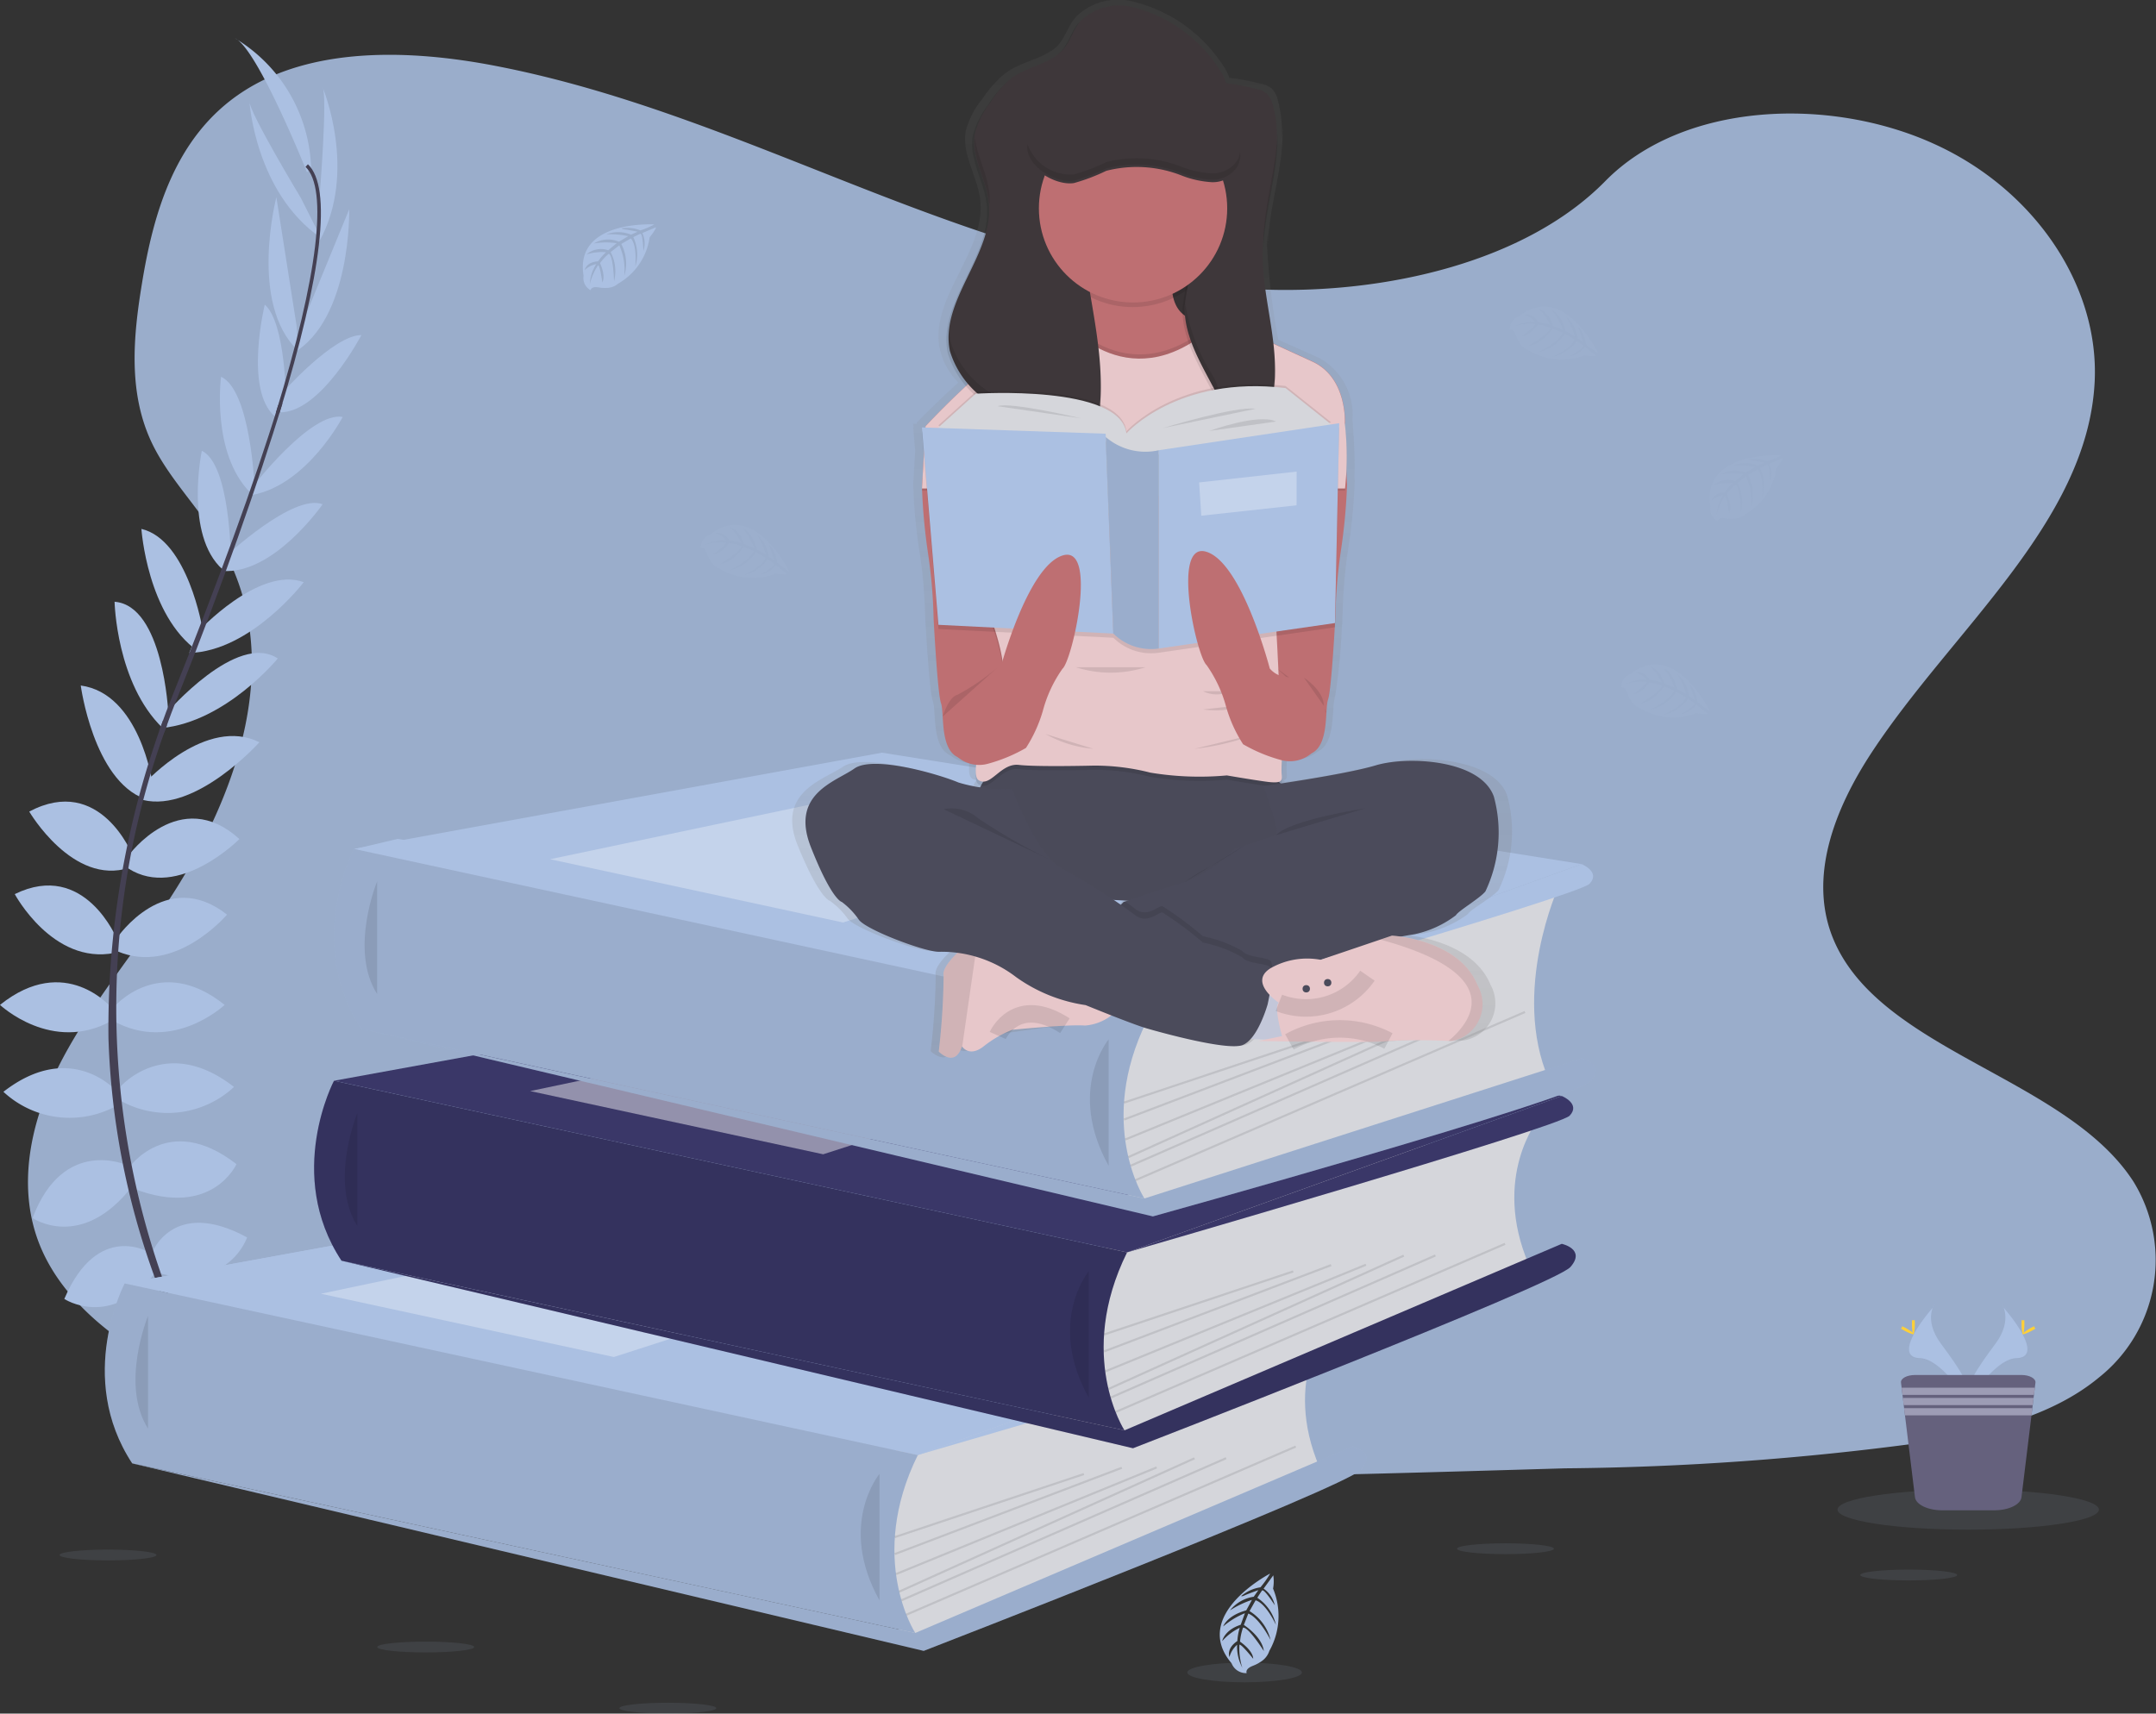 <svg xmlns="http://www.w3.org/2000/svg" xmlns:xlink="http://www.w3.org/1999/xlink" width="123.007" height="97.791" viewBox="0 0 123.007 97.791">
  <rect x="0" y="0" width="123.007" height="97.791" fill="#333333" stroke="none"/>
  <defs>
    <linearGradient id="linear-gradient" x1="0.5" y1="1" x2="0.5" gradientUnits="objectBoundingBox">
      <stop offset="0" stop-color="gray" stop-opacity="0.251"/>
      <stop offset="0.54" stop-color="gray" stop-opacity="0.122"/>
      <stop offset="1" stop-color="gray" stop-opacity="0.102"/>
    </linearGradient>
  </defs>
  <g id="undraw_book_lover_mkck_1_" data-name="undraw_book_lover_mkck (1)" transform="translate(0 -0.007)">
    <path id="Path_3" data-name="Path 3" d="M172.425,82.835c-7.783-.271-15.2-2.783-22.276-5.532s-14.09-5.8-21.686-7.252c-4.886-.937-10.475-1.069-14.411,1.55-3.789,2.525-5.014,6.873-5.671,10.911-.5,3.038-.786,6.234.571,9.078.942,1.975,2.614,3.634,3.77,5.532,4.025,6.581,1.181,14.7-3.181,21.121-2.044,3.015-4.42,5.893-6,9.1s-2.309,6.885-.928,10.158c1.37,3.247,4.632,5.681,8.166,7.395,7.178,3.482,15.634,4.477,23.885,5.041,18.259,1.25,36.614.708,54.921.167a161.254,161.254,0,0,0,20.245-1.452c3.7-.582,7.522-1.5,10.21-3.734a8.552,8.552,0,0,0,1.971-11.17c-3.835-5.952-14.431-7.43-17.115-13.818-1.474-3.515.041-7.431,2.184-10.692,4.6-6.994,12.306-13.131,12.713-21.126.279-5.492-3.427-10.991-9.157-13.589-6-2.734-14.334-2.387-18.762,2.121C187.313,81.291,179.3,83.073,172.425,82.835Z" transform="translate(-100.286 -66.302)" fill="#9aadcb"/>
    <path id="Path_4" data-name="Path 4" d="M104.413,433.246l-41.163-.2-4.09-9.593,14.462-1.05L71.1,411.885l28.605-3.708-27.392-9.522,2.42-.575,44.045,7.186-2.426,16.414-3.467,9.021Z" transform="translate(-52.045 -350.2)" fill="#abc0e2"/>
    <path id="Path_5" data-name="Path 5" d="M187,698.553a4.722,4.722,0,0,1,4.041,1.381s-1.111.875-3.5-.337Z" transform="translate(-175.164 -619.726)" fill="#abc0e2"/>
    <path id="Path_6" data-name="Path 6" d="M177.21,698.51a4.71,4.71,0,0,0-.818,4.191s1.313-.526,1.456-3.2Z" transform="translate(-165.639 -619.722)" fill="#abc0e2"/>
    <path id="Path_7" data-name="Path 7" d="M172.76,666.708s1.01-1.853,5.051.741a2.268,2.268,0,0,1-2.323,1.145A2.739,2.739,0,0,1,172.76,666.708Z" transform="translate(-162.637 -591.181)" fill="#abc0e2"/>
    <path id="Path_8" data-name="Path 8" d="M153.769,670.275s-2.1-.241-2.3,4.558a2.269,2.269,0,0,0,2.273-1.242A2.734,2.734,0,0,0,153.769,670.275Z" transform="translate(-143.907 -594.881)" fill="#abc0e2"/>
    <path id="Path_9" data-name="Path 9" d="M160.44,625.459s1.179-3.266,5.455-.943c0,0-.977,3-5.017,2.054Z" transform="translate(-151.798 -553.893)" fill="#abc0e2"/>
    <path id="Path_10" data-name="Path 10" d="M149.52,586.59s2.222-3.3,6.162-.241c0,0-1.381,3.1-5.825,1.414Z" transform="translate(-142.191 -519.906)" fill="#abc0e2"/>
    <path id="Path_11" data-name="Path 11" d="M145.6,549.363s2.593-3.032,6.494,0a5.549,5.549,0,0,1-6.494.774Z" transform="translate(-138.743 -487.326)" fill="#abc0e2"/>
    <path id="Path_12" data-name="Path 12" d="M142.24,511.024s2.626-3.165,6.364-.168c0,0-2.963,2.795-6.364.909Z" transform="translate(-135.787 -453.501)" fill="#abc0e2"/>
    <path id="Path_13" data-name="Path 13" d="M144.2,471.742s2.766-4.074,6.263-1.313c0,0-2.963,3.5-6.263,2.088Z" transform="translate(-137.511 -418.226)" fill="#abc0e2"/>
    <path id="Path_14" data-name="Path 14" d="M149.52,434s2.93-4.041,6.33-.943c0,0-3.468,3.5-6.33,1.684Z" transform="translate(-142.191 -385.167)" fill="#abc0e2"/>
    <path id="Path_15" data-name="Path 15" d="M156.532,395.34s3.468-3.8,6.494-2.285c0,0-3.614,4.034-6.646,3.293Z" transform="translate(-148.226 -350.688)" fill="#abc0e2"/>
    <path id="Path_16" data-name="Path 16" d="M165.644,356.694s4-4.652,6.33-3.1c0,0-2.949,3.608-6.614,3.969Z" transform="translate(-156.126 -316.009)" fill="#abc0e2"/>
    <path id="Path_17" data-name="Path 17" d="M178.83,321.445s3.5-3.8,6.062-2.855c0,0-3,3.94-6.532,4.041Z" transform="translate(-167.563 -285.359)" fill="#abc0e2"/>
    <path id="Path_18" data-name="Path 18" d="M194.208,285.175s3.872-3.637,5.556-3c0,0-2.795,4.041-5.724,3.805Z" transform="translate(-181.357 -253.392)" fill="#abc0e2"/>
    <path id="Path_19" data-name="Path 19" d="M208.32,245.152s3.334-4.345,5.153-4.008c0,0-2.022,3.874-5.153,4.45Z" transform="translate(-193.92 -217.343)" fill="#abc0e2"/>
    <path id="Path_20" data-name="Path 20" d="M221.411,205.753s2.946-3.33,4.539-3.323c0,0-2.326,4.45-4.66,4.409Z" transform="translate(-205.33 -183.301)" fill="#abc0e2"/>
    <path id="Path_21" data-name="Path 21" d="M227.932,149.657l2.847-6.937s.142,6.27-3.209,8.223Z" transform="translate(-210.855 -130.772)" fill="#abc0e2"/>
    <path id="Path_22" data-name="Path 22" d="M240.049,90.964s.471-5.793.168-6.264c0,0,2.035,4.816-.188,8.823Z" transform="translate(-221.817 -79.729)" fill="#abc0e2"/>
    <path id="Path_23" data-name="Path 23" d="M123.952,635.113s-2.951-1.829-4.862,2.646c0,0,2.626,1.744,5.21-1.5Z" transform="translate(-115.421 -563.624)" fill="#abc0e2"/>
    <path id="Path_24" data-name="Path 24" d="M109.406,594.239s-3.62-1.651-5.376,3.021c0,0,2.8,1.924,5.705-1.84Z" transform="translate(-102.172 -527.741)" fill="#abc0e2"/>
    <path id="Path_25" data-name="Path 25" d="M96.694,551.673s-2.593-3.032-6.494,0a5.549,5.549,0,0,0,6.494.775Z" transform="translate(-90.005 -489.359)" fill="#abc0e2"/>
    <path id="Path_26" data-name="Path 26" d="M94.944,511.024s-2.626-3.165-6.364-.168c0,0,2.963,2.795,6.364.909Z" transform="translate(-88.58 -453.501)" fill="#abc0e2"/>
    <path id="Path_27" data-name="Path 27" d="M101.427,466.715s-1.842-4.564-5.847-2.6c0,0,2.165,4.047,5.683,3.359Z" transform="translate(-94.738 -413.083)" fill="#abc0e2"/>
    <path id="Path_28" data-name="Path 28" d="M108.343,426.874s-1.832-4.643-5.893-2.491c0,0,2.487,4.256,5.712,3.207Z" transform="translate(-100.782 -378.061)" fill="#abc0e2"/>
    <path id="Path_29" data-name="Path 29" d="M130.979,374.276s-.722-5.091-4.089-5.546c0,0,.714,5.368,3.635,6.464Z" transform="translate(-122.283 -329.602)" fill="#abc0e2"/>
    <path id="Path_30" data-name="Path 30" d="M146.005,335.327s-.281-6.133-3.065-6.347c0,0,.094,4.655,2.752,7.216Z" transform="translate(-136.403 -294.632)" fill="#abc0e2"/>
    <path id="Path_31" data-name="Path 31" d="M159.158,300.133s-.83-5.1-3.488-5.723c0,0,.329,4.939,3.224,6.975Z" transform="translate(-147.602 -264.219)" fill="#abc0e2"/>
    <path id="Path_32" data-name="Path 32" d="M184.29,263.424s-.028-5.313-1.651-6.094c0,0-1.007,4.81,1.181,6.772Z" transform="translate(-171.124 -231.599)" fill="#abc0e2"/>
    <path id="Path_33" data-name="Path 33" d="M194.9,228.451s-.227-5.471-1.909-6.241c0,0-.575,4.329,1.657,6.6Z" transform="translate(-180.379 -200.702)" fill="#abc0e2"/>
    <path id="Path_34" data-name="Path 34" d="M212.532,193.5s-.01-4.45-1.21-5.493c0,0-1.193,4.874.583,6.388Z" transform="translate(-196.216 -170.615)" fill="#abc0e2"/>
    <path id="Path_35" data-name="Path 35" d="M217.6,144.406,216.436,137s-1.586,6.068,1.223,8.743Z" transform="translate(-200.668 -125.739)" fill="#abc0e2"/>
    <path id="Path_36" data-name="Path 36" d="M209.819,96.9s-3-4.979-2.936-5.532c0,0,.319,5.218,4.089,7.817Z" transform="translate(-192.655 -85.597)" fill="#abc0e2"/>
    <path id="Path_37" data-name="Path 37" d="M204.168,69.224s-2.829-7.071-4.108-7.644a8.963,8.963,0,0,1,4.344,7.442Z" transform="translate(-186.653 -59.389)" fill="#abc0e2"/>
    <path id="Path_38" data-name="Path 38" d="M219.754,135.578l-.194-.059c2.387-7.784,2.982-12.748,1.678-13.992l.138-.147C222.76,122.693,222.2,127.6,219.754,135.578Z" transform="translate(-203.808 -111.998)" fill="#444053"/>
    <path id="Path_39" data-name="Path 39" d="M164.416,253.505l-.286-.1c.254-.713.527-1.437.813-2.15,2.492-6.21,4.613-11.987,5.973-16.423l.249-.12c-1.363,4.444-3.447,10.442-5.941,16.661C164.939,252.071,164.668,252.791,164.416,253.505Z" transform="translate(-155.044 -211.699)" fill="#444053"/>
    <path id="Path_40" data-name="Path 40" d="M149.075,428.9a39.336,39.336,0,0,1-6.6-11.837,43.8,43.8,0,0,1-2.606-13.563,51.184,51.184,0,0,1,3.11-18.122l.226.265a46.445,46.445,0,0,0-.354,31.268,38.971,38.971,0,0,0,6.531,11.723Z" transform="translate(-133.681 -344.249)" fill="#444053"/>
    <path id="Path_41" data-name="Path 41" d="M533.65,670.36s-2.726,3.328-.562,8.358l-21.767,9.44-2.089.438-.962-4.209.643-5.312v-2.9Z" transform="translate(-457.798 -594.958)" fill="#d5d6db"/>
    <path id="Path_42" data-name="Path 42" d="M59.16,568.882l30.127-5.492,39.92,6.359-24.8,8.927Z" transform="translate(-52.045 -495.63)" fill="#abc0e2"/>
    <path id="Path_43" data-name="Path 43" d="M59.16,568.882l30.127-5.492,39.92,6.359-24.8,8.927Z" transform="translate(-52.045 -495.63)" fill="#abc0e2"/>
    <path id="Path_44" data-name="Path 44" d="M139.443,652.47s-2.818,5.338.429,10.269l44.677,9.681s-2.773-4.252.143-10.155Z" transform="translate(-132.329 -579.219)" fill="#abc0e2"/>
    <path id="Path_45" data-name="Path 45" d="M139.443,652.47s-2.818,5.338.429,10.269l44.677,9.681s-2.773-4.252.143-10.155Z" transform="translate(-132.329 -579.219)" opacity="0.1"/>
    <path id="Path_46" data-name="Path 46" d="M153.575,667.86s-1.61,3.906,0,6.434" transform="translate(-145.129 -592.758)" opacity="0.1"/>
    <path id="Path_47" data-name="Path 47" d="M195.986,740.5l24.942-10.643s1.4.3.493,1.323-24.954,10.342-24.954,10.342l-45.158-10.7Z" transform="translate(-143.766 -647.302)" fill="#abc0e2"/>
    <path id="Path_48" data-name="Path 48" d="M195.986,740.5l24.942-10.643s1.4.3.493,1.323-24.954,10.342-24.954,10.342l-45.158-10.7Z" transform="translate(-143.766 -647.302)" opacity="0.1"/>
    <path id="Path_49" data-name="Path 49" d="M497.99,742.86s-2.405,2.886,0,7.216" transform="translate(-447.814 -658.739)" opacity="0.1"/>
    <rect id="Rectangle_23" data-name="Rectangle 23" width="11.373" height="0.12" transform="translate(51.032 87.671) rotate(-18.45)" opacity="0.1"/>
    <rect id="Rectangle_24" data-name="Rectangle 24" width="13.858" height="0.12" transform="translate(51.028 88.64) rotate(-20.82)" opacity="0.1"/>
    <rect id="Rectangle_25" data-name="Rectangle 25" width="16.062" height="0.12" transform="translate(51.101 89.781) rotate(-22.26)" opacity="0.1"/>
    <rect id="Rectangle_26" data-name="Rectangle 26" width="18.489" height="0.12" transform="translate(51.274 90.787) rotate(-24.31)" opacity="0.1"/>
    <rect id="Rectangle_27" data-name="Rectangle 27" width="20.222" height="0.12" transform="matrix(0.916, -0.401, 0.401, 0.916, 51.408, 91.277)" opacity="0.1"/>
    <rect id="Rectangle_28" data-name="Rectangle 28" width="24.199" height="0.12" transform="translate(51.687 92.1) rotate(-23.36)" opacity="0.1"/>
    <path id="Path_50" data-name="Path 50" d="M152.23,581.39l21.166-4.45,12.894,2.465L168.946,585Z" transform="translate(-133.923 -507.551)" fill="#fff" opacity="0.3"/>
    <path id="Path_51" data-name="Path 51" d="M548.8,659.69s1.094.441.452,1.123-25.251,7.8-25.251,7.8Z" transform="translate(-471.636 -585.571)" fill="#abc0e2"/>
    <path id="Path_52" data-name="Path 52" d="M632.948,574.18s-2.725,3.326-.56,8.358l-21.767,9.44-2.089.44-.962-4.209.653-5.311v-2.907Z" transform="translate(-545.156 -510.344)" fill="#d5d6db"/>
    <path id="Path_53" data-name="Path 53" d="M158.46,472.7l30.126-5.491,39.921,6.359-24.8,8.927Z" transform="translate(-139.404 -411.017)" fill="#3a3768"/>
    <path id="Path_54" data-name="Path 54" d="M238.7,556.29s-2.819,5.338.428,10.269L283.8,576.24s-2.772-4.256.148-10.156Z" transform="translate(-219.645 -494.606)" fill="#3a3768"/>
    <path id="Path_55" data-name="Path 55" d="M238.7,556.29s-2.819,5.338.428,10.269L283.8,576.24s-2.772-4.256.148-10.156l-14.128-3.058Z" transform="translate(-219.645 -494.606)" opacity="0.1"/>
    <path id="Path_56" data-name="Path 56" d="M252.868,571.68s-1.609,3.9,0,6.434" transform="translate(-232.482 -508.145)" opacity="0.1"/>
    <path id="Path_57" data-name="Path 57" d="M295.277,644.323,320.22,633.68s1.394.3.492,1.323-24.954,10.342-24.954,10.342l-45.158-10.7Z" transform="translate(-231.116 -562.689)" fill="#3a3768"/>
    <path id="Path_58" data-name="Path 58" d="M295.277,644.323,320.22,633.68s1.394.3.492,1.323-24.954,10.342-24.954,10.342l-45.158-10.7Z" transform="translate(-231.116 -562.689)" opacity="0.1"/>
    <path id="Path_59" data-name="Path 59" d="M597.28,646.68s-2.405,2.886,0,7.216" transform="translate(-535.163 -574.125)" opacity="0.1"/>
    <rect id="Rectangle_29" data-name="Rectangle 29" width="11.373" height="0.12" transform="translate(62.974 76.106) rotate(-18.45)" opacity="0.1"/>
    <rect id="Rectangle_30" data-name="Rectangle 30" width="13.858" height="0.12" transform="translate(62.971 77.074) rotate(-20.82)" opacity="0.1"/>
    <rect id="Rectangle_31" data-name="Rectangle 31" width="16.062" height="0.12" transform="translate(63.042 78.213) rotate(-22.26)" opacity="0.1"/>
    <rect id="Rectangle_32" data-name="Rectangle 32" width="18.489" height="0.12" transform="translate(63.217 79.22) rotate(-24.31)" opacity="0.1"/>
    <rect id="Rectangle_33" data-name="Rectangle 33" width="20.222" height="0.12" transform="matrix(0.916, -0.401, 0.401, 0.916, 63.349, 79.708)" opacity="0.1"/>
    <rect id="Rectangle_34" data-name="Rectangle 34" width="24.199" height="0.12" transform="translate(63.629 80.531) rotate(-23.36)" opacity="0.1"/>
    <path id="Path_60" data-name="Path 60" d="M251.53,485.21l21.166-4.45,12.894,2.465-17.344,5.592Z" transform="translate(-221.281 -422.937)" fill="#fff" opacity="0.45"/>
    <path id="Path_61" data-name="Path 61" d="M648.125,563.51s1.093.441.452,1.122-25.247,7.8-25.247,7.8Z" transform="translate(-559.021 -500.957)" fill="#3a3768"/>
    <path id="Path_62" data-name="Path 62" d="M642.375,464.15s-2.726,5.973-.562,11l-21.767,6.795-2.084.441L617,478.181l.643-5.312v-2.907Z" transform="translate(-553.452 -413.546)" fill="#d5d6db"/>
    <path id="Path_63" data-name="Path 63" d="M167.89,362.672l30.128-5.492,39.921,6.359-24.8,8.927Z" transform="translate(-147.7 -314.219)" fill="#abc0e2"/>
    <path id="Path_64" data-name="Path 64" d="M248.149,446.26s-2.822,5.338.425,10.269l44.677,9.681s-2.773-4.256.147-10.155Z" transform="translate(-227.958 -397.808)" fill="#abc0e2"/>
    <path id="Path_65" data-name="Path 65" d="M248.149,446.26s-2.822,5.338.425,10.269l44.677,9.681s-2.773-4.256.147-10.155Z" transform="translate(-227.958 -397.808)" opacity="0.1"/>
    <path id="Path_66" data-name="Path 66" d="M262.3,461.65s-1.61,3.906,0,6.434" transform="translate(-240.783 -411.347)" opacity="0.1"/>
    <path id="Path_67" data-name="Path 67" d="M304.716,541.331l24.942-8s1.4.3.493,1.323-24.954,7.7-24.954,7.7l-45.158-10.7Z" transform="translate(-239.42 -472.929)" fill="#abc0e2"/>
    <path id="Path_68" data-name="Path 68" d="M304.716,541.331l24.942-8s1.4.3.493,1.323-24.954,7.7-24.954,7.7l-45.158-10.7Z" transform="translate(-239.42 -472.929)" opacity="0.1"/>
    <path id="Path_69" data-name="Path 69" d="M606.72,536.65s-2.405,2.886,0,7.216" transform="translate(-543.468 -477.328)" opacity="0.1"/>
    <rect id="Rectangle_35" data-name="Rectangle 35" width="11.373" height="0.12" transform="translate(64.109 62.874) rotate(-18.45)" opacity="0.1"/>
    <rect id="Rectangle_36" data-name="Rectangle 36" width="13.858" height="0.12" transform="translate(64.106 63.842) rotate(-20.82)" opacity="0.1"/>
    <rect id="Rectangle_37" data-name="Rectangle 37" width="16.062" height="0.12" transform="translate(64.176 64.982) rotate(-22.26)" opacity="0.1"/>
    <rect id="Rectangle_38" data-name="Rectangle 38" width="18.489" height="0.12" transform="translate(64.352 65.988) rotate(-24.31)" opacity="0.1"/>
    <rect id="Rectangle_39" data-name="Rectangle 39" width="20.222" height="0.12" transform="matrix(0.916, -0.401, 0.401, 0.916, 64.485, 66.477)" opacity="0.1"/>
    <rect id="Rectangle_40" data-name="Rectangle 40" width="24.199" height="0.12" transform="translate(64.765 67.3) rotate(-23.36)" opacity="0.1"/>
    <path id="Path_70" data-name="Path 70" d="M260.96,375.18l21.166-4.45L295.02,373.2l-17.344,5.592Z" transform="translate(-229.577 -326.139)" fill="#fff" opacity="0.3"/>
    <path id="Path_71" data-name="Path 71" d="M657.555,453.48s1.094.441.452,1.123-25.247,7.8-25.247,7.8Z" transform="translate(-567.317 -404.16)" fill="#abc0e2"/>
    <path id="Path_72" data-name="Path 72" d="M369.158,149.877s-4.57-.275-4.036,2.931a.782.782,0,0,0,.406.824s.008-.241.469-.158a2.05,2.05,0,0,0,.5.024,1.037,1.037,0,0,0,.607-.25h0a3.631,3.631,0,0,0,1.786-2.634s.37-.458.361-.576l-.774.33a1.387,1.387,0,0,1,.056,1.02s-.025-1-.174-.977c-.03,0-.4.194-.4.194a2.282,2.282,0,0,1,.111,1.675s.13-1.2-.253-1.605l-.544.317a2.4,2.4,0,0,1,.171,1.82,3.409,3.409,0,0,0-.285-1.743l-.493.385a2.344,2.344,0,0,1,.195,1.666s-.04-1.46-.3-1.571a2.969,2.969,0,0,0-.5.536s.342.722.129,1.1c0,0-.129-.973-.24-.978a3.239,3.239,0,0,0-.474,1.082,2.34,2.34,0,0,1,.369-1.147,1.288,1.288,0,0,0-.657.34s.066-.456.764-.5a2.955,2.955,0,0,1,.45-.518,2.815,2.815,0,0,0-1.114.127,1.261,1.261,0,0,1,1.24-.241l.481-.4a4.15,4.15,0,0,0-1.3.013,1.582,1.582,0,0,1,1.43-.1l.53-.316a4.819,4.819,0,0,0-1.241-.107,1.905,1.905,0,0,1,1.4.022l.378-.17s-.569-.112-.736-.13-.176-.064-.176-.064a1.986,1.986,0,0,1,1.07.12A4.773,4.773,0,0,0,369.158,149.877Z" transform="translate(-331.827 -137.062)" fill="#abc0e2"/>
    <path id="Path_73" data-name="Path 73" d="M903.758,259.457s-4.57-.275-4.036,2.931a.782.782,0,0,0,.407.824s.008-.241.469-.158a2.119,2.119,0,0,0,.5.024,1.034,1.034,0,0,0,.6-.25h0a3.628,3.628,0,0,0,1.786-2.634s.37-.458.361-.576l-.772.33a1.387,1.387,0,0,1,.056,1.02s-.025-1-.173-.977c-.03,0-.4.194-.4.194a2.286,2.286,0,0,1,.112,1.675s.13-1.2-.254-1.606l-.544.318a2.4,2.4,0,0,1,.171,1.82,3.41,3.41,0,0,0-.285-1.743l-.492.385a2.346,2.346,0,0,1,.194,1.666s-.04-1.46-.3-1.571a3.017,3.017,0,0,0-.5.536s.342.722.13,1.1c0,0-.13-.973-.241-.978a3.236,3.236,0,0,0-.474,1.082,2.333,2.333,0,0,1,.37-1.147,1.294,1.294,0,0,0-.658.34s.067-.456.764-.5a3,3,0,0,1,.45-.52,2.827,2.827,0,0,0-1.114.129,1.262,1.262,0,0,1,1.24-.24l.481-.4a4.151,4.151,0,0,0-1.3.013,1.581,1.581,0,0,1,1.43-.1l.529-.316a4.82,4.82,0,0,0-1.241-.107,1.905,1.905,0,0,1,1.4.022l.379-.17s-.57-.112-.737-.13-.176-.064-.176-.064a1.97,1.97,0,0,1,1.07.12A4.855,4.855,0,0,0,903.758,259.457Z" transform="translate(-802.136 -233.464)" fill="#abc0e2" opacity="0.1"/>
    <path id="Path_74" data-name="Path 74" d="M426.07,295.18s-1.992-4.129-4.527-2.094a.781.781,0,0,0-.521.756s.211-.109.361.333a2.133,2.133,0,0,0,.221.445,1.037,1.037,0,0,0,.516.409h0a3.629,3.629,0,0,0,3.17.274,2.057,2.057,0,0,0,.676.03l-.664-.514a1.4,1.4,0,0,1-.863.546s.861-.509.768-.627c-.019-.024-.361-.256-.361-.256a2.284,2.284,0,0,1-1.408.914s1.106-.469,1.277-1l-.541-.32a2.4,2.4,0,0,1-1.506,1.037s1.14-.53,1.382-1.1l-.575-.24s-.619.916-1.36.983c0,0,1.255-.747,1.224-1.029a3.05,3.05,0,0,0-.711-.172s-.459.648-.892.648c0,0,.785-.588.737-.683a3.173,3.173,0,0,0-1.179.12,2.342,2.342,0,0,1,1.182-.241,1.3,1.3,0,0,0-.618-.408s.431-.164.8.424a2.968,2.968,0,0,1,.672.14,2.824,2.824,0,0,0-.654-.908s.556.112.809.962l.583.231a4.011,4.011,0,0,0-.645-1.127s.548.2.788,1.2l.534.308a4.758,4.758,0,0,0-.511-1.135,1.906,1.906,0,0,1,.661,1.229l.333.248s-.18-.552-.24-.706-.03-.185-.03-.185a1.974,1.974,0,0,1,.419.992A4.488,4.488,0,0,0,426.07,295.18Z" transform="translate(-381.043 -262.559)" fill="#abc0e2" opacity="0.1"/>
    <path id="Path_75" data-name="Path 75" d="M809.851,191.56s-1.99-4.129-4.527-2.094a.782.782,0,0,0-.521.756s.212-.108.361.333a2.085,2.085,0,0,0,.223.446,1.032,1.032,0,0,0,.515.408h0a3.632,3.632,0,0,0,3.17.275,2.067,2.067,0,0,0,.677.029l-.66-.515a1.4,1.4,0,0,1-.862.547s.86-.51.767-.628c-.019-.024-.361-.256-.361-.256a2.28,2.28,0,0,1-1.408.914s1.108-.469,1.278-1l-.55-.317a2.4,2.4,0,0,1-1.506,1.037s1.14-.532,1.383-1.1l-.576-.241s-.619.918-1.359.982c0,0,1.254-.747,1.223-1.028a2.974,2.974,0,0,0-.71-.172s-.459.647-.894.647c0,0,.786-.588.738-.683a3.181,3.181,0,0,0-1.18.12,2.341,2.341,0,0,1,1.182-.241,1.289,1.289,0,0,0-.617-.408s.431-.164.8.425a2.978,2.978,0,0,1,.672.141,2.815,2.815,0,0,0-.655-.909s.556.113.809.968l.584.231a4.01,4.01,0,0,0-.645-1.128s.549.2.786,1.2l.535.308a4.8,4.8,0,0,0-.512-1.135,1.9,1.9,0,0,1,.661,1.229l.333.248s-.179-.552-.24-.706-.03-.184-.03-.184a1.978,1.978,0,0,1,.417.992A4.619,4.619,0,0,0,809.851,191.56Z" transform="translate(-718.67 -171.4)" fill="#abc0e2" opacity="0.1"/>
    <path id="Path_76" data-name="Path 76" d="M862.715,361.362s-1.99-4.13-4.53-2.095a.782.782,0,0,0-.521.756s.212-.108.361.333a2.078,2.078,0,0,0,.221.446,1.031,1.031,0,0,0,.515.408h0a3.63,3.63,0,0,0,3.172.275s.58.1.676.029l-.664-.514a1.4,1.4,0,0,1-.863.547s.86-.51.767-.628c-.019-.024-.361-.256-.361-.256a2.285,2.285,0,0,1-1.408.915s1.108-.47,1.278-1l-.542-.32a2.4,2.4,0,0,1-1.506,1.037s1.14-.532,1.383-1.1l-.576-.24s-.619.916-1.359.983c0,0,1.255-.747,1.224-1.029a2.99,2.99,0,0,0-.711-.172s-.459.647-.893.647c0,0,.786-.588.738-.683a3.18,3.18,0,0,0-1.18.12,2.348,2.348,0,0,1,1.183-.241,1.286,1.286,0,0,0-.618-.408s.43-.165.8.425a2.966,2.966,0,0,1,.672.139,2.837,2.837,0,0,0-.654-.909s.556.113.809.968l.583.231a3.994,3.994,0,0,0-.645-1.127s.548.2.786,1.2l.535.307a4.8,4.8,0,0,0-.512-1.135,1.9,1.9,0,0,1,.663,1.23l.333.241s-.18-.552-.241-.706-.03-.184-.03-.184a1.968,1.968,0,0,1,.417.992A4.87,4.87,0,0,0,862.715,361.362Z" transform="translate(-765.173 -320.781)" fill="#abc0e2" opacity="0.1"/>
    <ellipse id="Ellipse_6" data-name="Ellipse 6" cx="2.765" cy="0.309" rx="2.765" ry="0.309" transform="translate(21.522 93.691)" fill="#abc0e2" opacity="0.1"/>
    <ellipse id="Ellipse_7" data-name="Ellipse 7" cx="2.765" cy="0.309" rx="2.765" ry="0.309" transform="translate(3.397 88.439)" fill="#abc0e2" opacity="0.1"/>
    <ellipse id="Ellipse_8" data-name="Ellipse 8" cx="2.765" cy="0.309" rx="2.765" ry="0.309" transform="translate(35.337 97.18)" fill="#abc0e2" opacity="0.1"/>
    <ellipse id="Ellipse_9" data-name="Ellipse 9" cx="2.765" cy="0.309" rx="2.765" ry="0.309" transform="translate(106.134 89.581)" fill="#abc0e2" opacity="0.1"/>
    <ellipse id="Ellipse_10" data-name="Ellipse 10" cx="2.765" cy="0.309" rx="2.765" ry="0.309" transform="translate(83.127 88.081)" fill="#abc0e2" opacity="0.1"/>
    <ellipse id="Ellipse_11" data-name="Ellipse 11" cx="3.27" cy="0.562" rx="3.27" ry="0.562" transform="translate(67.739 94.89)" fill="#abc0e2" opacity="0.1"/>
    <path id="Path_77" data-name="Path 77" d="M670.134,790.14s-4.553,2.352-2.2,5.123a.88.88,0,0,0,.861.559s-.127-.233.361-.42a2.344,2.344,0,0,0,.492-.261,1.156,1.156,0,0,0,.44-.588h0A4.061,4.061,0,0,0,670.3,791a2.287,2.287,0,0,0,.012-.758l-.553.759a1.55,1.55,0,0,1,.637.948s-.6-.946-.722-.842c-.026.022-.274.415-.274.415a2.548,2.548,0,0,1,1.064,1.545s-.558-1.223-1.161-1.4l-.345.616a2.674,2.674,0,0,1,1.2,1.65s-.629-1.257-1.271-1.51l-.254.65s1.044.664,1.14,1.489c0,0-.873-1.379-1.187-1.336a3.332,3.332,0,0,0-.171.8s.737.493.751.978c0,0-.681-.86-.785-.8a3.625,3.625,0,0,0,.166,1.315,2.6,2.6,0,0,1-.3-1.315,1.443,1.443,0,0,0-.436.7s-.2-.475.45-.913a3.321,3.321,0,0,1,.136-.755,3.171,3.171,0,0,0-1,.76s.109-.624,1.057-.934l.24-.659a4.481,4.481,0,0,0-1.24.755s.21-.619,1.314-.916l.327-.6a5.518,5.518,0,0,0-1.253.6,2.129,2.129,0,0,1,1.354-.778l.266-.379s-.611.218-.782.3-.2.04-.2.04a2.21,2.21,0,0,1,1.1-.5A5.356,5.356,0,0,0,670.134,790.14Z" transform="translate(-597.667 -700.333)" fill="#abc0e2"/>
    <path id="Path_78" data-name="Path 78" d="M505.157,88.8c-.786-2.137-5.116-2.338-6.994-1.793a56.172,56.172,0,0,1-5.652,1.046l-.1-.093c.195-.058.2-.2.176-.41a6.413,6.413,0,0,1,.012-.832,2.049,2.049,0,0,0,1.741-.391h0c1.082-.481.791-2.54,1-3.1a35.655,35.655,0,0,0,.4-4.137h.016l.008-.415c.011-.179.016-.284.016-.284a28.436,28.436,0,0,1,.313-3.635,31.825,31.825,0,0,0,.373-3.848v-.059l-.016-.262c.011-.191.016-.4.014-.628,0-1.028-.107-2.323-.12-2.533v-.109a3.7,3.7,0,0,0-1.917-3.468c-.689-.308-1.518-.675-2.32-1.032a39.3,39.3,0,0,1-.639-5.361c0-.271.024-.541.051-.811,0,.078-.008.158-.01.241v.524c.071-2.25.921-4.512.842-6.714-.007.215-.023.432-.043.648a6.99,6.99,0,0,0-.231-2.212,1.309,1.309,0,0,0-.378-.685,1.555,1.555,0,0,0-.659-.261,13.255,13.255,0,0,0-1.731-.322,2.673,2.673,0,0,0-.39-.756,8.555,8.555,0,0,0-5.162-3.608,3.431,3.431,0,0,0-3.033.736,2.281,2.281,0,0,0-.214.216c-.392.468-.56,1.082-.962,1.549-.026.031-.057.06-.085.09-.786.7-2.012.85-2.886,1.482a3.466,3.466,0,0,0-.432.376,7.32,7.32,0,0,0-.943,1.146,4.754,4.754,0,0,0-.922,1.789c-.251,1.323.649,2.577.817,3.908.373,2.979-2.924,5.622-2.3,8.561a3.92,3.92,0,0,0,1.061,1.9c-1.286,1.164-2.38,2.293-2.38,2.293v.067h-.2l.02.241h-.02l.112,1.3-.112,1.9v.179h.007a30.4,30.4,0,0,0,.361,3.728,28.4,28.4,0,0,1,.312,3.635s.228,4.273.438,4.838-.088,2.618,1,3.1h0a2.285,2.285,0,0,0,1.091.452c-.055.45-.02.776.159.878a.524.524,0,0,0,.253.072,2.689,2.689,0,0,0-.2.343,5.1,5.1,0,0,1-1.26-.3c-1.166-.481-5.038-1.563-6.162-.8s-3.83,1.452-2.581,4.516,1.832,3.141,1.832,3.141a4.451,4.451,0,0,1,1,1c.375.564,3.871,1.854,4.745,1.854a8.564,8.564,0,0,1,1.112.055s-.949.832-.823,1.316a39.926,39.926,0,0,1-.289,4.353s.962.969,1.373-.3l.014.019c.077.1.493.577,1.276-.019a7.158,7.158,0,0,1,1.017-.645l3.791-.536a10.732,10.732,0,0,1,1.187-.008,2.48,2.48,0,0,0,1.563-.582c.785.3,1.668.624,2.088.743.851.241,4.765,1.29,5.68.962a1.271,1.271,0,0,0,.493-.351l.873.028-.409.082s.8.013,1.879.028l-.046.026,1.358-.012c1.987.018,4.219.024,4.512-.042a31.7,31.7,0,0,1,3.55,0h.2a2.154,2.154,0,0,0,1.541-3.184c-.832-2.044-3.39-2.639-4.525-2.8.32-.064.6-.113.778-.142a6.162,6.162,0,0,0,2.457-1.088c.125-.247,1.416-.962,1.749-1.37A7.661,7.661,0,0,0,505.157,88.8Zm-21.725,5.98-.129.042-.087.029-.166.164c-.132-.089-.274-.183-.422-.279C482.889,94.751,483.158,94.767,483.432,94.78Zm11.462,3.389Z" transform="translate(-419.176 -43.42)" fill="url(#linear-gradient)"/>
    <path id="Path_79" data-name="Path 79" d="M686.65,256.5s1.84,4.81,2.886,4.329.762-2.525.962-3.086.421-4.81.421-4.81a29.086,29.086,0,0,1,.3-3.615,33.137,33.137,0,0,0,.361-3.823v-.059l-.2-3.488-1.123-.28-2.6.962-.361,2.06-.141.8-.06.343Z" transform="translate(-614.726 -217.822)" fill="#be6f72"/>
    <path id="Path_80" data-name="Path 80" d="M691.69,358.3a12.921,12.921,0,0,0,2.285,1.563c.529.126.854,1.247.854,1.247" transform="translate(-619.16 -320.426)" opacity="0.1"/>
    <path id="Path_81" data-name="Path 81" d="M530.931,258.252s-1.84,4.81-2.886,4.329-.762-2.525-.962-3.086-.421-4.81-.421-4.81a29.084,29.084,0,0,0-.3-3.615,33.136,33.136,0,0,1-.361-3.823v-.059l.2-3.488,1.123-.28,2.6.962.361,2.06.141.8.06.343Z" transform="translate(-473.396 -219.361)" fill="#be6f72"/>
    <rect id="Rectangle_41" data-name="Rectangle 41" width="4.107" height="6.401" transform="translate(65.409 13.147)" fill="#3e373a"/>
    <rect id="Rectangle_42" data-name="Rectangle 42" width="4.107" height="6.401" transform="translate(65.409 13.147)" opacity="0.1"/>
    <path id="Path_82" data-name="Path 82" d="M553.7,403.79s-1.4,1.543-.883,1.823,3.889,5.532,3.889,5.532,11.064,1.363,13.15-.682,2.044-5.7,2.044-5.7-1.676.361-1.859.165-1.187-1.141-1.187-1.141S554.657,402.929,553.7,403.79Z" transform="translate(-496.882 -360.109)" fill="#4b4b5b"/>
    <path id="Path_83" data-name="Path 83" d="M553.7,403.79s-1.4,1.543-.883,1.823,3.889,5.532,3.889,5.532,11.064,1.363,13.15-.682,2.044-5.7,2.044-5.7-1.676.361-1.859.165-1.187-1.141-1.187-1.141S554.657,402.929,553.7,403.79Z" transform="translate(-496.882 -360.109)" opacity="0.02"/>
    <path id="Path_84" data-name="Path 84" d="M551.587,163.45l-3.608,2.886-1.091.079-.4.029-6.726.493-6.975-.51-1.038-.076-1.323-.1-2.766-2.646a47.359,47.359,0,0,1,3.673-3.513,7.533,7.533,0,0,1,1.78-1.189l.079-.028a1.98,1.98,0,0,0,.762-.532c1.354-1.4,2.606-4.842,2.606-4.842s5.973-3.086,5.252.962,2.685,3.047,2.685,3.047l1.123.512.444.2,1.132.518,2.553,1.171C551.753,160.844,551.587,163.45,551.587,163.45Z" transform="translate(-474.856 -139.271)" fill="#be6f72"/>
    <circle id="Ellipse_12" data-name="Ellipse 12" cx="5.372" cy="5.372" r="5.372" transform="translate(59.253 6.788)" opacity="0.1"/>
    <path id="Path_85" data-name="Path 85" d="M550.135,214.764H526V214.7l.2-3.488a47.364,47.364,0,0,1,3.673-3.513l15.153-.6.7-.743,2.553,1.171c2,.921,1.844,3.527,1.844,3.527A16.84,16.84,0,0,1,550.135,214.764Z" transform="translate(-473.396 -186.758)" opacity="0.1"/>
    <path id="Path_86" data-name="Path 86" d="M550.135,213.764H526V213.7l.2-3.488a47.352,47.352,0,0,1,3.673-3.513l15.153-.6.7-.743,2.553,1.171c2,.921,1.844,3.527,1.844,3.527A16.84,16.84,0,0,1,550.135,213.764Z" transform="translate(-473.396 -185.878)" fill="#e7c7ca"/>
    <path id="Path_87" data-name="Path 87" d="M582.793,186.234s3.807,4.851,8.879-.1.562,11.043.562,11.043l-10.944,1.3Z" transform="translate(-522.037 -168.128)" opacity="0.1"/>
    <path id="Path_88" data-name="Path 88" d="M582.793,188.234s3.807,4.851,8.879-.1.562,11.043.562,11.043l-10.944,1.3Z" transform="translate(-522.037 -169.887)" fill="#e7c7ca"/>
    <path id="Path_89" data-name="Path 89" d="M567.065,201.548l.4,6.144.432,2.044.329,1.563s.842,12.026.6,12.627.12,1.082.171,1.4-.05,1.123-.011,1.484,0,.521-.921.392-2.206-.352-2.206-.352a17.139,17.139,0,0,1-4.369-.16,12.819,12.819,0,0,0-3.247-.4s-3.207.081-4.249-.04-1.6,1.283-2.285.881.8-4.289,1.282-5.412-.641-3.969-.641-3.969l1.443-8.006.321-1.815v-5.705l.079-.028a1.979,1.979,0,0,0,.762-.532l.361,5.741,11.3.4V201.35" transform="translate(-495.862 -182.351)" opacity="0.1"/>
    <path id="Path_90" data-name="Path 90" d="M567.065,199.548l.4,6.144.432,2.044.329,1.563s.842,12.026.6,12.627.12,1.082.171,1.4-.05,1.123-.011,1.484,0,.521-.921.392-2.206-.352-2.206-.352a17.138,17.138,0,0,1-4.369-.16,12.82,12.82,0,0,0-3.247-.4s-3.207.081-4.249-.04-1.6,1.283-2.285.881.8-4.288,1.282-5.412-.641-3.969-.641-3.969l1.443-8.006.321-1.815v-5.705l.079-.028a1.979,1.979,0,0,0,.762-.532l.361,5.741,11.3.4V199.35" transform="translate(-495.862 -180.591)" fill="#e7c7ca"/>
    <path id="Path_91" data-name="Path 91" d="M556.06,52.926a1.326,1.326,0,0,0-.361-.681,1.477,1.477,0,0,0-.635-.26,12.546,12.546,0,0,0-1.669-.32,2.671,2.671,0,0,0-.361-.749,8.266,8.266,0,0,0-4.974-3.589,3.155,3.155,0,0,0-3.006.827c-.378.465-.54,1.082-.921,1.539-.735.888-2.061,1-2.987,1.684a5.534,5.534,0,0,0-1.2,1.391,4.773,4.773,0,0,0-.889,1.779c-.24,1.312.627,2.563.786,3.887.361,2.962-2.814,5.59-2.214,8.512a5.271,5.271,0,0,0,3.552,3.513,2.465,2.465,0,0,1,1.5.98c.12.241.141.518.254.761a1.519,1.519,0,0,0,2.3.251,3.585,3.585,0,0,0,.962-2.436c.322-3.892-1.236-7.736-1.055-11.638.054-1.18.386-2.518,1.443-3.052,1.423-.722,3.134.481,4.7.251a9.323,9.323,0,0,1,.45,5.689,15.542,15.542,0,0,0-.711,3.115c-.047,1.63.832,3.118,1.592,4.559a2.425,2.425,0,0,1,.321.879,2.119,2.119,0,0,1-.172.92,12.959,12.959,0,0,0-1.254,3.459.559.559,0,0,0,.09.411.518.518,0,0,0,.31.139c1.3.222,2.422-.928,3.056-2.084a9.771,9.771,0,0,0,1.2-4.151c.131-2.448-.747-4.857-.693-7.308C555.538,58.42,556.8,55.614,556.06,52.926Z" transform="translate(-483.557 -46.791)" opacity="0.1"/>
    <path id="Path_92" data-name="Path 92" d="M557.06,51.926a1.325,1.325,0,0,0-.361-.681,1.477,1.477,0,0,0-.635-.26,12.546,12.546,0,0,0-1.669-.32,2.671,2.671,0,0,0-.361-.749,8.267,8.267,0,0,0-4.974-3.589,3.155,3.155,0,0,0-3.006.827c-.378.465-.54,1.082-.921,1.539-.735.888-2.061,1-2.987,1.684a5.539,5.539,0,0,0-1.2,1.391,4.777,4.777,0,0,0-.889,1.779c-.24,1.312.627,2.563.787,3.887.361,2.962-2.814,5.59-2.214,8.512a5.271,5.271,0,0,0,3.552,3.513,2.464,2.464,0,0,1,1.5.98c.12.241.141.518.254.761a1.519,1.519,0,0,0,2.3.251,3.585,3.585,0,0,0,.962-2.436c.322-3.892-1.236-7.736-1.055-11.638.054-1.18.386-2.518,1.443-3.052,1.423-.722,3.134.481,4.7.251a9.322,9.322,0,0,1,.45,5.69,15.555,15.555,0,0,0-.711,3.115c-.047,1.63.832,3.118,1.592,4.559a2.424,2.424,0,0,1,.321.879,2.115,2.115,0,0,1-.172.92,12.964,12.964,0,0,0-1.254,3.459.56.56,0,0,0,.09.411.518.518,0,0,0,.31.139c1.3.222,2.422-.928,3.056-2.084a9.769,9.769,0,0,0,1.2-4.151c.131-2.448-.747-4.857-.693-7.308C556.538,57.42,557.8,54.614,557.06,51.926Z" transform="translate(-484.437 -45.911)" fill="#3e373a"/>
    <path id="Path_93" data-name="Path 93" d="M581.79,467.965l4.771.153-.684-3.538-3.655.348Z" transform="translate(-511.824 -408.703)" fill="#c3c7d9"/>
    <path id="Path_94" data-name="Path 94" d="M631.127,411.889c-.321.4-1.563,1.122-1.684,1.363a5.922,5.922,0,0,1-2.365,1.082,19.7,19.7,0,0,0-3.608.922,35.149,35.149,0,0,1-4.523,1.2,12.853,12.853,0,0,1-1.37.247c-.721.04-8.618-2.646-8.618-2.646l1.523-1.563.084-.029c.43-.146,2.42-.818,3.523-1.138a8.107,8.107,0,0,0,2.687-1.844s2.124-.721,2.405-.8-.721-2.806-.721-2.806,4.609-.64,6.413-1.182,5.973-.342,6.735,1.783A7.831,7.831,0,0,1,631.127,411.889Z" transform="translate(-546.379 -361.012)" fill="#4b4b5b"/>
    <path id="Path_95" data-name="Path 95" d="M544.141,491.669a2.814,2.814,0,0,1-1.844.883c-.923-.079-4.148.241-4.148.241a6.467,6.467,0,0,0-1.625.942c-.754.594-1.154.12-1.229.019l-.013-.019c-.4,1.264-1.323.3-1.323.3a40.712,40.712,0,0,0,.278-4.329c-.123-.481.792-1.307.792-1.307l1.082-.275,2.742-.7,3.929,1.363Z" transform="translate(-480.399 -434.018)" fill="#e7c7ca"/>
    <path id="Path_96" data-name="Path 96" d="M536.108,493.26l-.812,5.631-.013-.019c-.4,1.264-1.323.3-1.323.3a40.713,40.713,0,0,0,.278-4.329c-.123-.481.792-1.307.792-1.307Z" transform="translate(-480.399 -439.156)" opacity="0.1"/>
    <path id="Path_97" data-name="Path 97" d="M599,360.08a6.564,6.564,0,0,0,3.969,0" transform="translate(-537.617 -321.992)" opacity="0.1"/>
    <path id="Path_98" data-name="Path 98" d="M659.29,371.42a1.754,1.754,0,0,0,1.563,0" transform="translate(-590.656 -331.968)" opacity="0.1"/>
    <path id="Path_99" data-name="Path 99" d="M659.29,378.622s1.483.2,1.764-.2" transform="translate(-590.656 -338.126)" opacity="0.1"/>
    <path id="Path_100" data-name="Path 100" d="M655.29,392.592a13.675,13.675,0,0,0,3.477-.842" transform="translate(-587.138 -349.853)" opacity="0.1"/>
    <path id="Path_101" data-name="Path 101" d="M584.62,391.75a6.612,6.612,0,0,0,2.726.842" transform="translate(-524.966 -349.853)" opacity="0.1"/>
    <path id="Path_102" data-name="Path 102" d="M618.938,475.171a12.843,12.843,0,0,1-1.37.247c-.722.04-8.618-2.646-8.618-2.646l1.523-1.563.084-.029c.241.17.438.315.578.426.663.522,1.3-.16,1.543-.16A19.458,19.458,0,0,1,615,473.169a7.22,7.22,0,0,1,2.245.842c.321.4,1.443.321,1.643.6A1.075,1.075,0,0,1,618.938,475.171Z" transform="translate(-546.37 -419.731)" opacity="0.1"/>
    <path id="Path_103" data-name="Path 103" d="M482.506,407.339a8.715,8.715,0,0,1-3.068-.361c-1.122-.473-4.85-1.563-5.932-.8s-3.688,1.443-2.486,4.49,1.764,3.127,1.764,3.127a4.342,4.342,0,0,1,.962,1c.361.562,3.728,1.844,4.57,1.844a6.988,6.988,0,0,1,4.409,1.443,9.061,9.061,0,0,0,3.969,1.6s2.646,1.082,3.469,1.323,4.588,1.282,5.471.962,1.443-2.326,1.443-2.326.4-1.8.2-2.084-1.323-.2-1.643-.6a7.21,7.21,0,0,0-2.245-.842,19.391,19.391,0,0,0-2.32-1.725c-.241,0-.88.681-1.543.16a35.182,35.182,0,0,0-4.15-2.646C483.853,411.107,482.506,407.339,482.506,407.339Z" transform="translate(-424.755 -362.315)" fill="#4b4b5b"/>
    <path id="Path_104" data-name="Path 104" d="M536.27,427.08a2.3,2.3,0,0,1,1.971.521,34.863,34.863,0,0,0,4.2,2.412" transform="translate(-482.431 -380.893)" opacity="0.1"/>
    <path id="Path_105" data-name="Path 105" d="M699.051,427s-4.29.649-5.091,1.531" transform="translate(-621.157 -380.864)" opacity="0.1"/>
    <path id="Path_106" data-name="Path 106" d="M696.644,493.433h-.189a32.349,32.349,0,0,0-3.419,0c-.521.12-7.417,0-7.417,0l1.348-.28s-.5-1.753-.183-1.9c0,0-1.8-1.188-.444-1.99a4.219,4.219,0,0,1,2.826-.464l3.414-1.157.655-.222s3.848.2,4.89,2.846A2.143,2.143,0,0,1,696.644,493.433Z" transform="translate(-613.82 -434.018)" fill="#e7c7ca"/>
    <path id="Path_107" data-name="Path 107" d="M747.572,493.477h-.189c1.12-.924,3.652-3.735-3.874-5.785l.656-.222s3.848.2,4.89,2.847A2.137,2.137,0,0,1,747.572,493.477Z" transform="translate(-664.748 -434.062)" opacity="0.1"/>
    <circle id="Ellipse_13" data-name="Ellipse 13" cx="0.21" cy="0.21" r="0.21" transform="translate(75.539 55.877)" fill="#4b4b5b"/>
    <circle id="Ellipse_14" data-name="Ellipse 14" cx="0.21" cy="0.21" r="0.21" transform="translate(74.316 56.225)" fill="#4b4b5b"/>
    <g id="Group_5" data-name="Group 5" transform="translate(54.146 7.57)" opacity="0.1">
      <path id="Path_108" data-name="Path 108" d="M608.651,111.012a9.331,9.331,0,0,0-.69-3.865c-1.563.233-3.276-.973-4.7-.251-1.053.534-1.384,1.872-1.443,3.052-.014.311-.017.623-.011.934,0-.111,0-.222.011-.333.055-1.18.386-2.518,1.443-3.052,1.424-.722,3.134.481,4.7.251A9.3,9.3,0,0,1,608.651,111.012Z" transform="translate(-594.23 -106.62)"/>
      <path id="Path_109" data-name="Path 109" d="M551.844,112.558a4.008,4.008,0,0,0-.016-.786c-.127-1.058-.706-2.07-.811-3.1-.135,1.245.658,2.44.811,3.7A.755.755,0,0,1,551.844,112.558Z" transform="translate(-549.538 -108.386)"/>
      <path id="Path_110" data-name="Path 110" d="M547.466,204.867a3.537,3.537,0,0,1-.962,2.438,1.517,1.517,0,0,1-2.3-.251c-.12-.241-.138-.521-.255-.761-.267-.551-.924-.765-1.5-.98A5.261,5.261,0,0,1,538.9,201.8a3.688,3.688,0,0,1-.064-.469,3.79,3.79,0,0,0,.064,1.07,5.274,5.274,0,0,0,3.551,3.513c.574.215,1.23.429,1.5.98.12.241.141.518.255.761a1.519,1.519,0,0,0,2.3.251,3.586,3.586,0,0,0,.962-2.438,13.742,13.742,0,0,0,.037-1.412C547.5,204.329,547.487,204.6,547.466,204.867Z" transform="translate(-538.823 -189.903)"/>
      <path id="Path_111" data-name="Path 111" d="M687.93,112.465v.521c.067-2.237.887-4.486.807-6.676C688.674,108.335,687.976,110.406,687.93,112.465Z" transform="translate(-669.998 -106.31)"/>
      <path id="Path_112" data-name="Path 112" d="M652.671,192.8a1.55,1.55,0,0,0,.028-.434,2.406,2.406,0,0,0-.321-.879,10.806,10.806,0,0,1-1.581-4.145c0,.063-.009.12-.01.188-.048,1.628.831,3.118,1.591,4.559A2.886,2.886,0,0,1,652.671,192.8Z" transform="translate(-637.32 -177.595)"/>
      <path id="Path_113" data-name="Path 113" d="M659.451,216.5a9.787,9.787,0,0,1-1.213,4.151c-.635,1.156-1.757,2.307-3.057,2.084a.511.511,0,0,1-.31-.141.3.3,0,0,1-.057-.094c-.014.094-.026.189-.034.285a.554.554,0,0,0,.09.41.511.511,0,0,0,.31.141c1.3.222,2.422-.928,3.057-2.084a9.786,9.786,0,0,0,1.213-4.151c.015-.281.016-.562.007-.842C659.456,216.341,659.456,216.42,659.451,216.5Z" transform="translate(-640.828 -203.037)"/>
    </g>
    <path id="Path_114" data-name="Path 114" d="M695.31,507.969a4.255,4.255,0,0,0,5.051-1.549" transform="translate(-622.345 -450.733)" fill="none" stroke="#000" stroke-miterlimit="10" stroke-width="1" opacity="0.1"/>
    <path id="Path_115" data-name="Path 115" d="M700.29,532.488a5.934,5.934,0,0,1,5.652-.053" transform="translate(-626.726 -473.02)" fill="none" stroke="#000" stroke-miterlimit="10" stroke-width="1" opacity="0.1"/>
    <path id="Path_116" data-name="Path 116" d="M561.93,525.781s1.044-2.355,3.831-.559" transform="translate(-505.005 -466.68)" fill="none" stroke="#000" stroke-miterlimit="10" stroke-width="1" opacity="0.1"/>
    <path id="Path_117" data-name="Path 117" d="M533.79,228.038l2.129-1.924s8.253-.541,8.595,2.265c0,0,2.926-3.326,9.08-2.586l2.6,2.073-7.2,3.158-6.993,2.426-5.151-2.305Z" transform="translate(-480.249 -203.759)" opacity="0.1"/>
    <path id="Path_118" data-name="Path 118" d="M533.79,229.038l2.129-1.924s8.253-.541,8.595,2.264c0,0,2.926-3.326,9.08-2.586l2.6,2.073-7.2,3.158-6.993,2.426-5.151-2.305Z" transform="translate(-480.249 -204.639)" fill="#d5d6db"/>
    <path id="Path_119" data-name="Path 119" d="M437.38,204.83l.942,11.265,9.982.5-.433-11.217-.008-.189Z" transform="translate(-384.781 -180.191)" opacity="0.1"/>
    <path id="Path_120" data-name="Path 120" d="M437.38,202.83l.942,11.265,9.982.5-.433-11.217-.008-.189Z" transform="translate(-384.781 -178.431)" fill="#abc0e2"/>
    <path id="Path_121" data-name="Path 121" d="M560.007,202.83l-10.3,1.544v11.315l10.062-1.454Z" transform="translate(-483.602 -178.431)" opacity="0.1"/>
    <path id="Path_122" data-name="Path 122" d="M560.007,200.83l-10.3,1.544v11.315l10.062-1.454Z" transform="translate(-483.602 -176.672)" fill="#abc0e2"/>
    <path id="Path_123" data-name="Path 123" d="M574.452,223.79l-5.562.618.122,1.9,5.437-.594Z" transform="translate(-500.475 -196.87)" fill="#fff" opacity="0.3"/>
    <path id="Path_124" data-name="Path 124" d="M536.522,316.691l.566,1.524a1.893,1.893,0,0,0,1.763.361,9,9,0,0,0,2.125-.891,8.058,8.058,0,0,0,.962-2.115,7.5,7.5,0,0,1,1.122-2.405c.56-.481,2.044-7.109,0-6.46s-3.608,6.661-3.608,6.661a1.426,1.426,0,0,1-.882.481c-.521.041-1.563-.081-1.764.361S535.921,315.81,536.522,316.691Z" transform="translate(-482.44 -274.996)" fill="#be6f72"/>
    <path id="Path_125" data-name="Path 125" d="M616.2,253.573a3.464,3.464,0,0,1-3.02-.753l.434,11.215a3.06,3.06,0,0,0,2.585.854Z" transform="translate(-550.092 -227.631)" opacity="0.1"/>
    <path id="Path_126" data-name="Path 126" d="M616.2,251.573a3.463,3.463,0,0,1-3.02-.753l.434,11.215a3.06,3.06,0,0,0,2.585.854Z" transform="translate(-550.092 -225.871)" fill="#abc0e2"/>
    <path id="Path_127" data-name="Path 127" d="M616.2,251.573a3.463,3.463,0,0,1-3.02-.753l.434,11.215a3.06,3.06,0,0,0,2.585.854Z" transform="translate(-550.092 -225.871)" opacity="0.1"/>
    <path id="Path_128" data-name="Path 128" d="M640.29,238.393s4.189-1.281,5.281-1.1" transform="translate(-573.941 -213.956)" opacity="0.1"/>
    <path id="Path_129" data-name="Path 129" d="M566.668,236.522s-4.06-.962-4.738-.689" transform="translate(-505.005 -212.644)" opacity="0.1"/>
    <path id="Path_130" data-name="Path 130" d="M662.25,243s2.8-1.027,3.813-.539" transform="translate(-593.26 -218.398)" opacity="0.1"/>
    <path id="Path_131" data-name="Path 131" d="M650.52,446.717a9.212,9.212,0,0,1,1.381-.858,22.54,22.54,0,0,0,2.044-1.25" transform="translate(-582.941 -396.356)" opacity="0.1"/>
    <path id="Path_132" data-name="Path 132" d="M538.969,360.08a12.959,12.959,0,0,1-2.285,1.563c-.528.126-.854,1.247-.854,1.247" transform="translate(-482.044 -321.992)" opacity="0.1"/>
    <path id="Path_133" data-name="Path 133" d="M659.866,314.938l-.56,1.527a1.894,1.894,0,0,1-1.764.361,9,9,0,0,1-2.125-.891,8.017,8.017,0,0,1-.962-2.115,7.466,7.466,0,0,0-1.122-2.405c-.562-.481-2.044-7.109,0-6.46s3.608,6.661,3.608,6.661a1.426,1.426,0,0,0,.881.481c.521.041,1.564-.081,1.764.361S660.468,314.06,659.866,314.938Z" transform="translate(-584.495 -273.456)" fill="#be6f72"/>
    <path id="Path_134" data-name="Path 134" d="M707.15,364.94s1.148.738,1.144,1.621" transform="translate(-632.761 -326.267)" opacity="0.1"/>
    <circle id="Ellipse_15" data-name="Ellipse 15" cx="5.372" cy="5.372" r="5.372" transform="translate(59.272 6.525)" fill="#be6f72"/>
    <path id="Path_135" data-name="Path 135" d="M578.611,88.869a11,11,0,0,0,1.846-.7,6.99,6.99,0,0,1,4.346.287,5.636,5.636,0,0,0,1.658.361,1.678,1.678,0,0,0,1.46-.722,1.631,1.631,0,0,0-.01-1.507,4.243,4.243,0,0,0-.981-1.211c-1.251-1.181-2.8-2.285-4.518-2.165a6.219,6.219,0,0,0-1.986.569,21.9,21.9,0,0,0-2.331,1.174c-.578.336-1.65.784-1.983,1.4C575.356,87.736,577.432,89.054,578.611,88.869Z" transform="translate(-517.34 -78.414)" fill="#3e373a"/>
    <path id="Path_136" data-name="Path 136" d="M587.918,112.712a1.678,1.678,0,0,1-1.46.722,5.642,5.642,0,0,1-1.66-.354,6.981,6.981,0,0,0-4.346-.287,10.468,10.468,0,0,1-1.846.7,2.591,2.591,0,0,1-2.646-1.731c-.186,1.216,1.587,2.257,2.646,2.091a11.065,11.065,0,0,0,1.846-.7,6.981,6.981,0,0,1,4.346.287,5.413,5.413,0,0,0,1.66.354,1.691,1.691,0,0,0,1.46-.722,1.407,1.407,0,0,0,.168-.879A1.292,1.292,0,0,1,587.918,112.712Z" transform="translate(-517.336 -103.535)" opacity="0.1"/>
    <path id="Path_137" data-name="Path 137" d="M1023.644,661.63s.713.932-.33,2.34-1.9,2.6-1.555,3.474c0,0,1.573-2.614,2.853-2.652S1025.05,663.2,1023.644,661.63Z" transform="translate(-909.467 -587.278)" fill="#abc0e2"/>
    <path id="Path_138" data-name="Path 138" d="M1023.942,661.63a1.148,1.148,0,0,1,.146.292c1.248,1.467,1.915,2.837.713,2.871-1.118.033-2.459,2.032-2.78,2.536a1.176,1.176,0,0,0,.037.12s1.573-2.615,2.853-2.652S1025.348,663.2,1023.942,661.63Z" transform="translate(-909.765 -587.278)" opacity="0.1"/>
    <path id="Path_139" data-name="Path 139" d="M1047.795,669.975c0,.328-.037.594-.082.594s-.083-.266-.083-.594.046-.173.091-.173S1047.795,669.647,1047.795,669.975Z" transform="translate(-932.295 -594.435)" fill="#ffd037"/>
    <path id="Path_140" data-name="Path 140" d="M1048.679,673.077c-.287.156-.539.251-.56.212s.193-.2.481-.361.174-.043.2,0S1048.968,672.92,1048.679,673.077Z" transform="translate(-932.724 -597.145)" fill="#ffd037"/>
    <path id="Path_141" data-name="Path 141" d="M994.959,661.63s-.713.932.33,2.34,1.9,2.6,1.554,3.474c0,0-1.572-2.614-2.853-2.652S993.557,663.2,994.959,661.63Z" transform="translate(-884.551 -587.278)" fill="#abc0e2"/>
    <path id="Path_142" data-name="Path 142" d="M994.959,661.63a1.164,1.164,0,0,0-.146.292c-1.248,1.467-1.914,2.837-.713,2.871,1.117.033,2.459,2.032,2.78,2.536a.953.953,0,0,1-.038.12s-1.572-2.615-2.853-2.652S993.557,663.2,994.959,661.63Z" transform="translate(-884.551 -587.278)" opacity="0.1"/>
    <path id="Path_143" data-name="Path 143" d="M995.64,669.975c0,.328.036.594.082.594s.083-.266.083-.594-.047-.173-.091-.173S995.64,669.647,995.64,669.975Z" transform="translate(-886.557 -594.435)" fill="#ffd037"/>
    <path id="Path_144" data-name="Path 144" d="M990.58,673.077c.287.156.539.251.56.212s-.194-.2-.481-.361-.174-.043-.2,0S990.291,672.92,990.58,673.077Z" transform="translate(-881.951 -597.145)" fill="#ffd037"/>
    <ellipse id="Ellipse_16" data-name="Ellipse 16" cx="7.456" cy="1.144" rx="7.456" ry="1.144" transform="translate(104.837 85.014)" fill="#abc0e2" opacity="0.1"/>
    <path id="Path_145" data-name="Path 145" d="M998.076,696.345l-.036.291-.05.411-.021.172-.05.411-.021.172-.049.41-.571,4.678c-.051.417-.732.743-1.556.743h-2.964c-.824,0-1.5-.326-1.556-.743l-.571-4.678-.05-.41-.02-.172-.05-.411-.022-.172-.049-.411-.036-.291c-.028-.241.34-.435.807-.435h6.063C997.735,695.91,998.1,696.108,998.076,696.345Z" transform="translate(-881.946 -617.435)" fill="#65617d"/>
    <path id="Path_146" data-name="Path 146" d="M909.734,658.53l-.049.411h-7.5l-.05-.411Z" transform="translate(-793.64 -579.329)" fill="#9d9cb5"/>
    <path id="Path_147" data-name="Path 147" d="M910.182,663.38l-.049.411H902.77l-.05-.411Z" transform="translate(-794.159 -583.595)" fill="#9d9cb5"/>
    <path id="Path_148" data-name="Path 148" d="M910.639,668.23l-.051.411h-7.219l-.049-.411Z" transform="translate(-794.687 -587.862)" fill="#9d9cb5"/>
  </g>
</svg>
